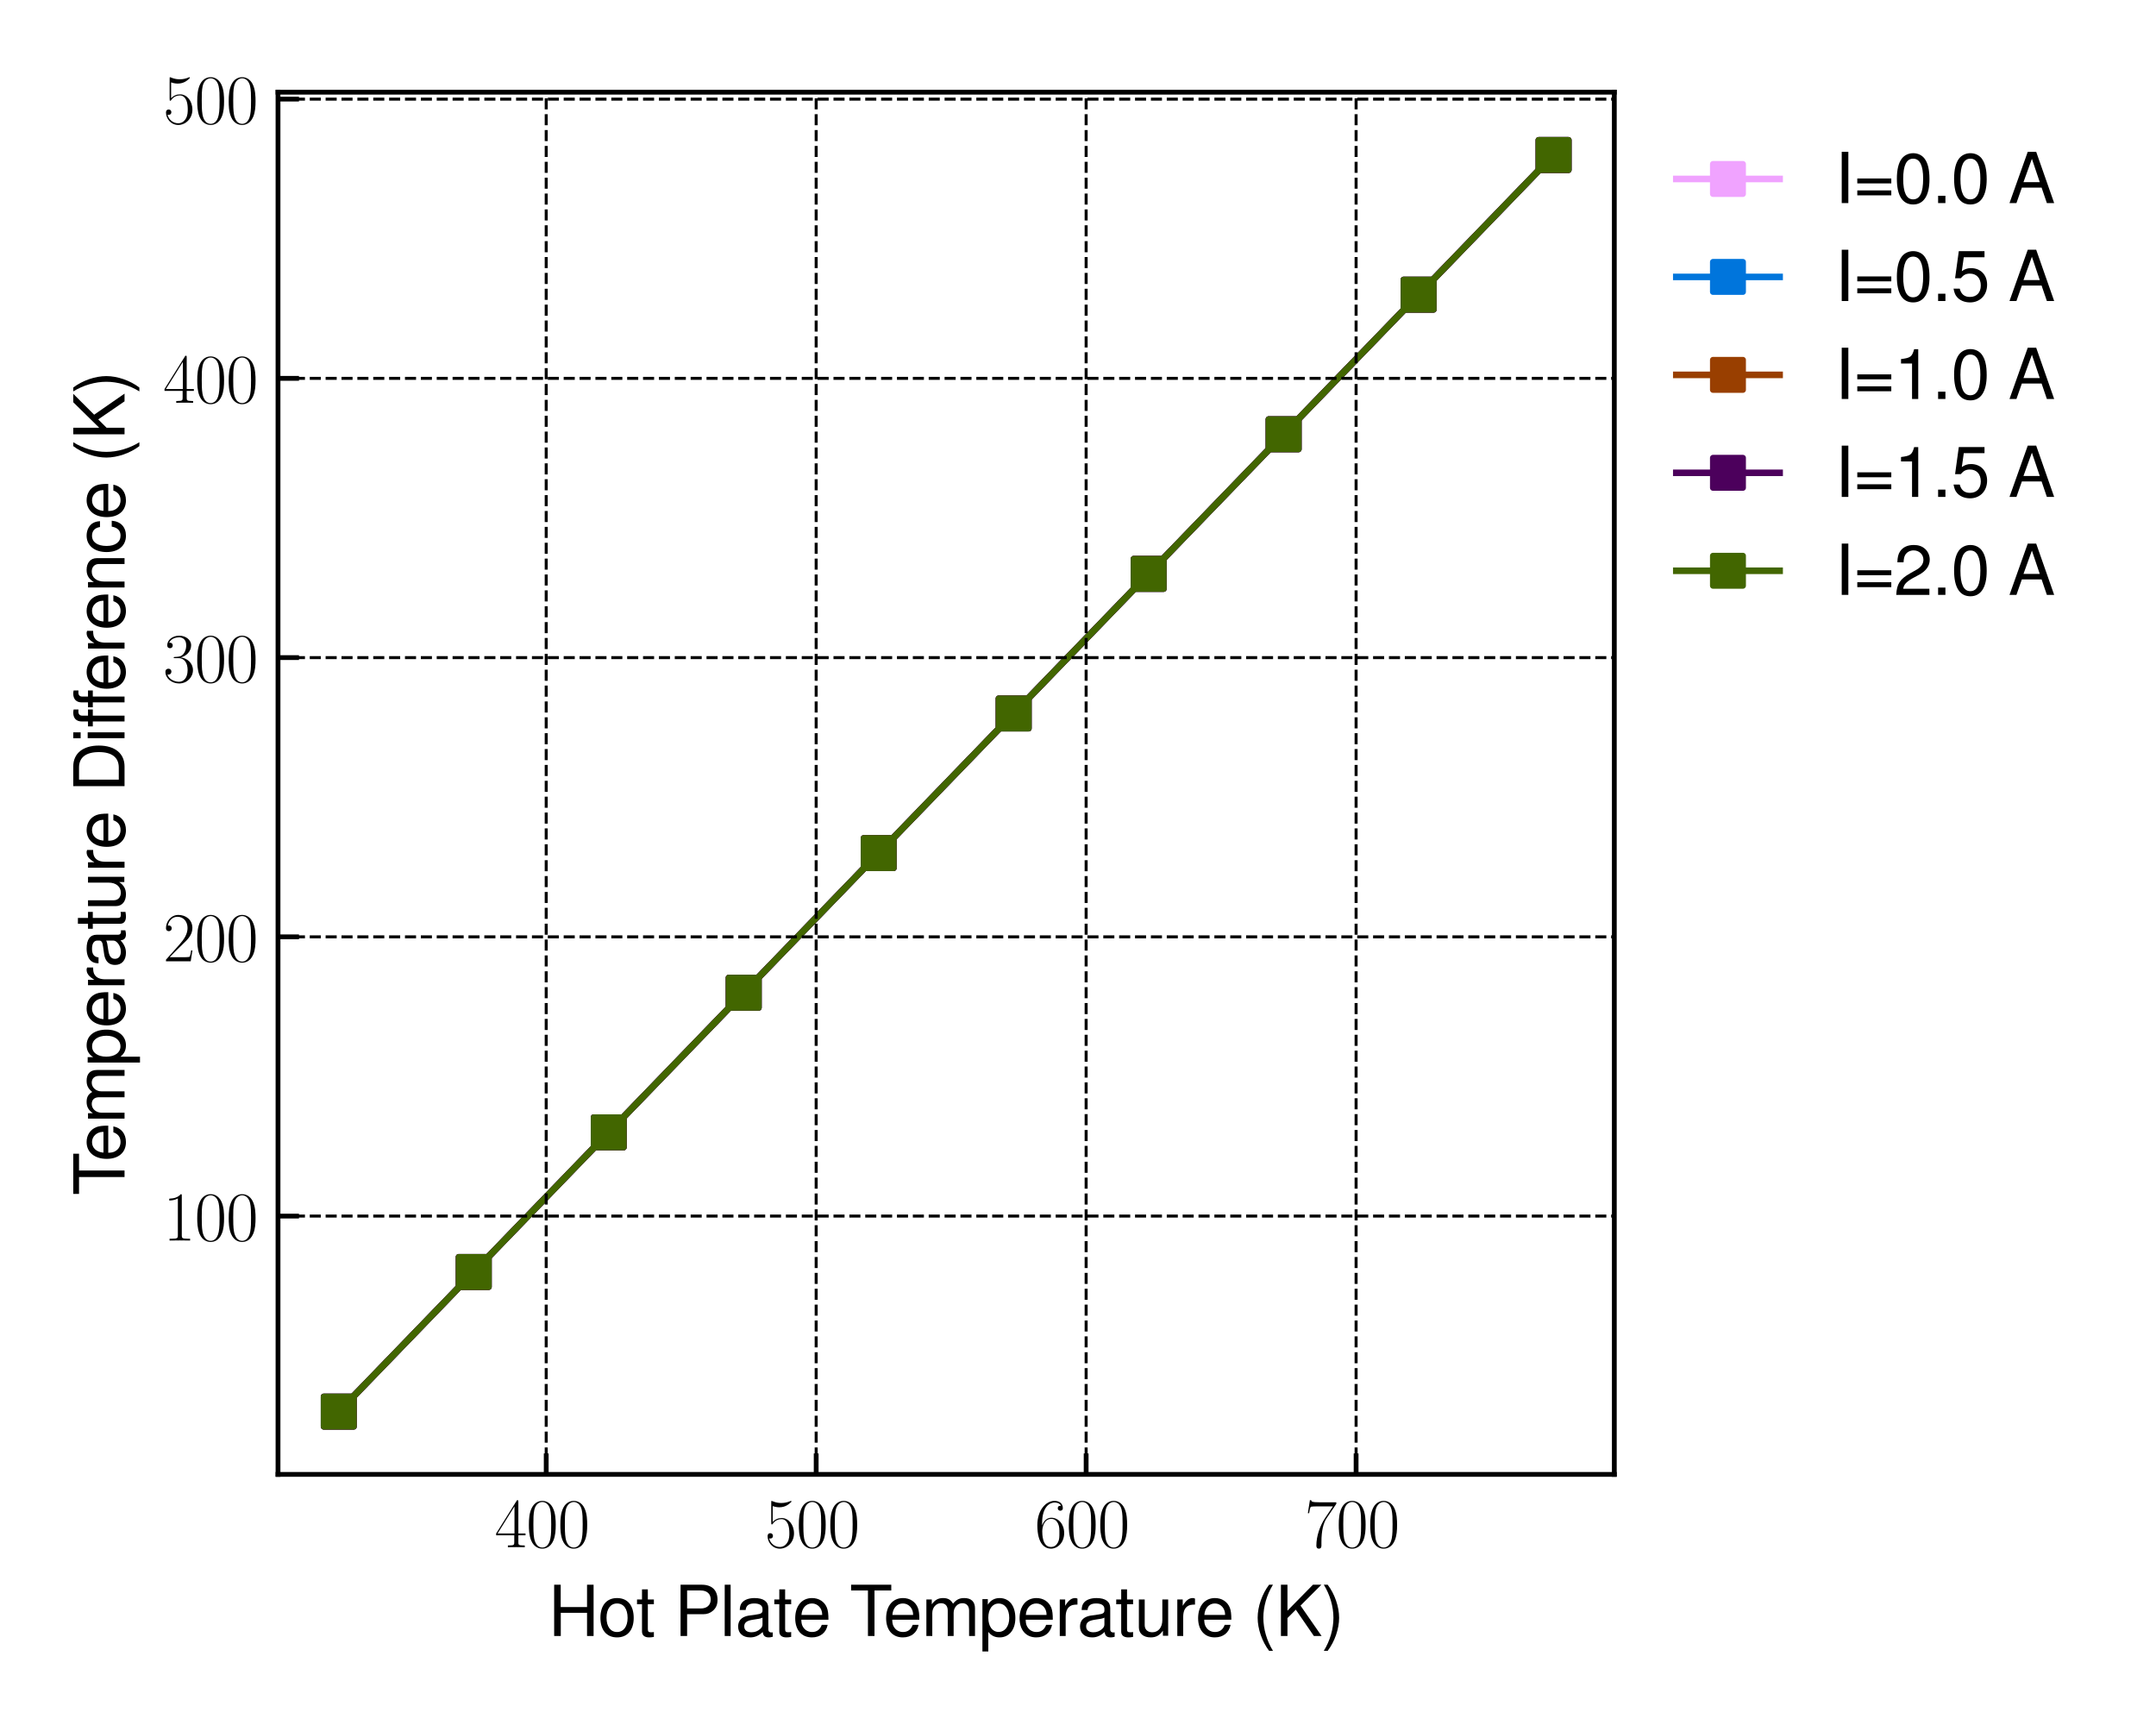 <?xml version="1.0" encoding="utf-8" standalone="no"?>
<!DOCTYPE svg PUBLIC "-//W3C//DTD SVG 1.1//EN"
  "http://www.w3.org/Graphics/SVG/1.1/DTD/svg11.dtd">
<svg xmlns:xlink="http://www.w3.org/1999/xlink" width="360pt" height="288pt" viewBox="0 0 360 288" xmlns="http://www.w3.org/2000/svg" version="1.1">
 <defs>
  <style type="text/css">*{stroke-linejoin: round; stroke-linecap: butt}</style>
 </defs>
 <g id="figure_1">
  <g id="patch_1">
   <path d="M 0 288 
L 360 288 
L 360 0 
L 0 0 
z
" style="fill: #ffffff"/>
  </g>
  <g id="axes_1">
   <g id="patch_2">
    <path d="M 46.421 246.161 
L 269.552 246.161 
L 269.552 15.391 
L 46.421 15.391 
z
" style="fill: #ffffff"/>
   </g>
   <g id="line2d_1">
    <path d="M 56.563 235.672 
L 79.102 212.362 
L 101.64 189.052 
L 124.179 165.741 
L 146.717 142.431 
L 169.256 119.121 
L 191.795 95.811 
L 214.333 72.501 
L 236.872 49.191 
L 259.41 25.88 
" clip-path="url(#pddfe87d29f)" style="fill: none; stroke: #f0a3ff; stroke-width: 1.1; stroke-linecap: square"/>
    <defs>
     <path id="m708f8b296b" d="M -2.5 2.5 
L 2.5 2.5 
L 2.5 -2.5 
L -2.5 -2.5 
z
" style="stroke: #f0a3ff; stroke-linejoin: miter"/>
    </defs>
    <g clip-path="url(#pddfe87d29f)">
     <use xlink:href="#m708f8b296b" x="56.563" y="235.672" style="fill: #f0a3ff; stroke: #f0a3ff; stroke-linejoin: miter"/>
     <use xlink:href="#m708f8b296b" x="79.102" y="212.362" style="fill: #f0a3ff; stroke: #f0a3ff; stroke-linejoin: miter"/>
     <use xlink:href="#m708f8b296b" x="101.64" y="189.052" style="fill: #f0a3ff; stroke: #f0a3ff; stroke-linejoin: miter"/>
     <use xlink:href="#m708f8b296b" x="124.179" y="165.741" style="fill: #f0a3ff; stroke: #f0a3ff; stroke-linejoin: miter"/>
     <use xlink:href="#m708f8b296b" x="146.717" y="142.431" style="fill: #f0a3ff; stroke: #f0a3ff; stroke-linejoin: miter"/>
     <use xlink:href="#m708f8b296b" x="169.256" y="119.121" style="fill: #f0a3ff; stroke: #f0a3ff; stroke-linejoin: miter"/>
     <use xlink:href="#m708f8b296b" x="191.795" y="95.811" style="fill: #f0a3ff; stroke: #f0a3ff; stroke-linejoin: miter"/>
     <use xlink:href="#m708f8b296b" x="214.333" y="72.501" style="fill: #f0a3ff; stroke: #f0a3ff; stroke-linejoin: miter"/>
     <use xlink:href="#m708f8b296b" x="236.872" y="49.191" style="fill: #f0a3ff; stroke: #f0a3ff; stroke-linejoin: miter"/>
     <use xlink:href="#m708f8b296b" x="259.41" y="25.88" style="fill: #f0a3ff; stroke: #f0a3ff; stroke-linejoin: miter"/>
    </g>
   </g>
   <g id="line2d_2">
    <path d="M 56.563 235.672 
L 79.102 212.362 
L 101.64 189.052 
L 124.179 165.741 
L 146.717 142.431 
L 169.256 119.121 
L 191.795 95.811 
L 214.333 72.501 
L 236.872 49.191 
L 259.41 25.88 
" clip-path="url(#pddfe87d29f)" style="fill: none; stroke: #0075dc; stroke-width: 1.1; stroke-linecap: square"/>
    <defs>
     <path id="m844335e4f4" d="M -2.5 2.5 
L 2.5 2.5 
L 2.5 -2.5 
L -2.5 -2.5 
z
" style="stroke: #0075dc; stroke-linejoin: miter"/>
    </defs>
    <g clip-path="url(#pddfe87d29f)">
     <use xlink:href="#m844335e4f4" x="56.563" y="235.672" style="fill: #0075dc; stroke: #0075dc; stroke-linejoin: miter"/>
     <use xlink:href="#m844335e4f4" x="79.102" y="212.362" style="fill: #0075dc; stroke: #0075dc; stroke-linejoin: miter"/>
     <use xlink:href="#m844335e4f4" x="101.64" y="189.052" style="fill: #0075dc; stroke: #0075dc; stroke-linejoin: miter"/>
     <use xlink:href="#m844335e4f4" x="124.179" y="165.741" style="fill: #0075dc; stroke: #0075dc; stroke-linejoin: miter"/>
     <use xlink:href="#m844335e4f4" x="146.717" y="142.431" style="fill: #0075dc; stroke: #0075dc; stroke-linejoin: miter"/>
     <use xlink:href="#m844335e4f4" x="169.256" y="119.121" style="fill: #0075dc; stroke: #0075dc; stroke-linejoin: miter"/>
     <use xlink:href="#m844335e4f4" x="191.795" y="95.811" style="fill: #0075dc; stroke: #0075dc; stroke-linejoin: miter"/>
     <use xlink:href="#m844335e4f4" x="214.333" y="72.501" style="fill: #0075dc; stroke: #0075dc; stroke-linejoin: miter"/>
     <use xlink:href="#m844335e4f4" x="236.872" y="49.191" style="fill: #0075dc; stroke: #0075dc; stroke-linejoin: miter"/>
     <use xlink:href="#m844335e4f4" x="259.41" y="25.88" style="fill: #0075dc; stroke: #0075dc; stroke-linejoin: miter"/>
    </g>
   </g>
   <g id="line2d_3">
    <path d="M 56.563 235.672 
L 79.102 212.362 
L 101.64 189.052 
L 124.179 165.741 
L 146.717 142.431 
L 169.256 119.121 
L 191.795 95.811 
L 214.333 72.501 
L 236.872 49.191 
L 259.41 25.881 
" clip-path="url(#pddfe87d29f)" style="fill: none; stroke: #993f00; stroke-width: 1.1; stroke-linecap: square"/>
    <defs>
     <path id="m4a9d12c186" d="M -2.5 2.5 
L 2.5 2.5 
L 2.5 -2.5 
L -2.5 -2.5 
z
" style="stroke: #993f00; stroke-linejoin: miter"/>
    </defs>
    <g clip-path="url(#pddfe87d29f)">
     <use xlink:href="#m4a9d12c186" x="56.563" y="235.672" style="fill: #993f00; stroke: #993f00; stroke-linejoin: miter"/>
     <use xlink:href="#m4a9d12c186" x="79.102" y="212.362" style="fill: #993f00; stroke: #993f00; stroke-linejoin: miter"/>
     <use xlink:href="#m4a9d12c186" x="101.64" y="189.052" style="fill: #993f00; stroke: #993f00; stroke-linejoin: miter"/>
     <use xlink:href="#m4a9d12c186" x="124.179" y="165.741" style="fill: #993f00; stroke: #993f00; stroke-linejoin: miter"/>
     <use xlink:href="#m4a9d12c186" x="146.717" y="142.431" style="fill: #993f00; stroke: #993f00; stroke-linejoin: miter"/>
     <use xlink:href="#m4a9d12c186" x="169.256" y="119.121" style="fill: #993f00; stroke: #993f00; stroke-linejoin: miter"/>
     <use xlink:href="#m4a9d12c186" x="191.795" y="95.811" style="fill: #993f00; stroke: #993f00; stroke-linejoin: miter"/>
     <use xlink:href="#m4a9d12c186" x="214.333" y="72.501" style="fill: #993f00; stroke: #993f00; stroke-linejoin: miter"/>
     <use xlink:href="#m4a9d12c186" x="236.872" y="49.191" style="fill: #993f00; stroke: #993f00; stroke-linejoin: miter"/>
     <use xlink:href="#m4a9d12c186" x="259.41" y="25.881" style="fill: #993f00; stroke: #993f00; stroke-linejoin: miter"/>
    </g>
   </g>
   <g id="line2d_4">
    <path d="M 56.563 235.672 
L 79.102 212.362 
L 101.64 189.052 
L 124.179 165.741 
L 146.717 142.431 
L 169.256 119.121 
L 191.795 95.811 
L 214.333 72.501 
L 236.872 49.191 
L 259.41 25.881 
" clip-path="url(#pddfe87d29f)" style="fill: none; stroke: #4c005c; stroke-width: 1.1; stroke-linecap: square"/>
    <defs>
     <path id="mc1a4b88267" d="M -2.5 2.5 
L 2.5 2.5 
L 2.5 -2.5 
L -2.5 -2.5 
z
" style="stroke: #4c005c; stroke-linejoin: miter"/>
    </defs>
    <g clip-path="url(#pddfe87d29f)">
     <use xlink:href="#mc1a4b88267" x="56.563" y="235.672" style="fill: #4c005c; stroke: #4c005c; stroke-linejoin: miter"/>
     <use xlink:href="#mc1a4b88267" x="79.102" y="212.362" style="fill: #4c005c; stroke: #4c005c; stroke-linejoin: miter"/>
     <use xlink:href="#mc1a4b88267" x="101.64" y="189.052" style="fill: #4c005c; stroke: #4c005c; stroke-linejoin: miter"/>
     <use xlink:href="#mc1a4b88267" x="124.179" y="165.741" style="fill: #4c005c; stroke: #4c005c; stroke-linejoin: miter"/>
     <use xlink:href="#mc1a4b88267" x="146.717" y="142.431" style="fill: #4c005c; stroke: #4c005c; stroke-linejoin: miter"/>
     <use xlink:href="#mc1a4b88267" x="169.256" y="119.121" style="fill: #4c005c; stroke: #4c005c; stroke-linejoin: miter"/>
     <use xlink:href="#mc1a4b88267" x="191.795" y="95.811" style="fill: #4c005c; stroke: #4c005c; stroke-linejoin: miter"/>
     <use xlink:href="#mc1a4b88267" x="214.333" y="72.501" style="fill: #4c005c; stroke: #4c005c; stroke-linejoin: miter"/>
     <use xlink:href="#mc1a4b88267" x="236.872" y="49.191" style="fill: #4c005c; stroke: #4c005c; stroke-linejoin: miter"/>
     <use xlink:href="#mc1a4b88267" x="259.41" y="25.881" style="fill: #4c005c; stroke: #4c005c; stroke-linejoin: miter"/>
    </g>
   </g>
   <g id="line2d_5">
    <path d="M 56.563 235.672 
L 79.102 212.362 
L 101.64 189.052 
L 124.179 165.742 
L 146.717 142.431 
L 169.256 119.121 
L 191.795 95.811 
L 214.333 72.501 
L 236.872 49.191 
L 259.41 25.881 
" clip-path="url(#pddfe87d29f)" style="fill: none; stroke: #426600; stroke-width: 1.1; stroke-linecap: square"/>
    <defs>
     <path id="mdd2c1bca80" d="M -2.5 2.5 
L 2.5 2.5 
L 2.5 -2.5 
L -2.5 -2.5 
z
" style="stroke: #426600; stroke-linejoin: miter"/>
    </defs>
    <g clip-path="url(#pddfe87d29f)">
     <use xlink:href="#mdd2c1bca80" x="56.563" y="235.672" style="fill: #426600; stroke: #426600; stroke-linejoin: miter"/>
     <use xlink:href="#mdd2c1bca80" x="79.102" y="212.362" style="fill: #426600; stroke: #426600; stroke-linejoin: miter"/>
     <use xlink:href="#mdd2c1bca80" x="101.64" y="189.052" style="fill: #426600; stroke: #426600; stroke-linejoin: miter"/>
     <use xlink:href="#mdd2c1bca80" x="124.179" y="165.742" style="fill: #426600; stroke: #426600; stroke-linejoin: miter"/>
     <use xlink:href="#mdd2c1bca80" x="146.717" y="142.431" style="fill: #426600; stroke: #426600; stroke-linejoin: miter"/>
     <use xlink:href="#mdd2c1bca80" x="169.256" y="119.121" style="fill: #426600; stroke: #426600; stroke-linejoin: miter"/>
     <use xlink:href="#mdd2c1bca80" x="191.795" y="95.811" style="fill: #426600; stroke: #426600; stroke-linejoin: miter"/>
     <use xlink:href="#mdd2c1bca80" x="214.333" y="72.501" style="fill: #426600; stroke: #426600; stroke-linejoin: miter"/>
     <use xlink:href="#mdd2c1bca80" x="236.872" y="49.191" style="fill: #426600; stroke: #426600; stroke-linejoin: miter"/>
     <use xlink:href="#mdd2c1bca80" x="259.41" y="25.881" style="fill: #426600; stroke: #426600; stroke-linejoin: miter"/>
    </g>
   </g>
   <g id="patch_3">
    <path d="M 46.421 246.161 
L 46.421 15.391 
" style="fill: none; stroke: #000000; stroke-width: 0.8; stroke-linejoin: miter; stroke-linecap: square"/>
   </g>
   <g id="patch_4">
    <path d="M 269.552 246.161 
L 269.552 15.391 
" style="fill: none; stroke: #000000; stroke-width: 0.8; stroke-linejoin: miter; stroke-linecap: square"/>
   </g>
   <g id="patch_5">
    <path d="M 46.421 246.161 
L 269.552 246.161 
" style="fill: none; stroke: #000000; stroke-width: 0.8; stroke-linejoin: miter; stroke-linecap: square"/>
   </g>
   <g id="patch_6">
    <path d="M 46.421 15.391 
L 269.552 15.391 
" style="fill: none; stroke: #000000; stroke-width: 0.8; stroke-linejoin: miter; stroke-linecap: square"/>
   </g>
   <g id="matplotlib.axis_1">
    <g id="xtick_1">
     <g id="line2d_6">
      <path d="M 91.205 246.161 
L 91.205 15.391 
" clip-path="url(#pddfe87d29f)" style="fill: none; stroke-dasharray: 1.85,0.8; stroke-dashoffset: 0; stroke: #000000; stroke-width: 0.5"/>
     </g>
     <g id="line2d_7">
      <defs>
       <path id="me0b546cb03" d="M 0 0 
L 0 -3.5 
" style="stroke: #000000; stroke-width: 0.8"/>
      </defs>
      <g>
       <use xlink:href="#me0b546cb03" x="91.205" y="246.161" style="stroke: #000000; stroke-width: 0.8"/>
      </g>
     </g>
     <g id="text_1">
      <!-- $\mathdefault{400}$ -->
      <g transform="translate(82.612 258.324) scale(0.115 -0.115)">
       <defs>
        <path id="CMR17-34" d="M 2150 4147 
C 2150 4281 2144 4288 2029 4288 
L 128 1254 
L 128 1088 
L 1779 1088 
L 1779 460 
C 1779 230 1766 166 1318 166 
L 1197 166 
L 1197 0 
C 1402 12 1747 12 1965 12 
C 2182 12 2528 12 2733 0 
L 2733 166 
L 2611 166 
C 2163 166 2150 230 2150 460 
L 2150 1088 
L 2803 1088 
L 2803 1254 
L 2150 1254 
L 2150 4147 
z
M 1798 3723 
L 1798 1254 
L 256 1254 
L 1798 3723 
z
" transform="scale(0.016)"/>
        <path id="CMR17-30" d="M 2688 2038 
C 2688 2430 2682 3099 2413 3613 
C 2176 4063 1798 4224 1466 4224 
C 1158 4224 768 4082 525 3620 
C 269 3137 243 2539 243 2038 
C 243 1671 250 1112 448 623 
C 723 -39 1216 -128 1466 -128 
C 1760 -128 2208 -7 2470 604 
C 2662 1048 2688 1568 2688 2038 
z
M 1466 -26 
C 1056 -26 813 328 723 816 
C 653 1196 653 1749 653 2109 
C 653 2604 653 3015 736 3407 
C 858 3954 1216 4121 1466 4121 
C 1728 4121 2067 3947 2189 3420 
C 2272 3054 2278 2623 2278 2109 
C 2278 1691 2278 1176 2202 797 
C 2067 96 1690 -26 1466 -26 
z
" transform="scale(0.016)"/>
       </defs>
       <use xlink:href="#CMR17-34" transform="scale(0.996)"/>
       <use xlink:href="#CMR17-30" transform="translate(45.69 0) scale(0.996)"/>
       <use xlink:href="#CMR17-30" transform="translate(91.381 0) scale(0.996)"/>
      </g>
     </g>
    </g>
    <g id="xtick_2">
     <g id="line2d_8">
      <path d="M 136.282 246.161 
L 136.282 15.391 
" clip-path="url(#pddfe87d29f)" style="fill: none; stroke-dasharray: 1.85,0.8; stroke-dashoffset: 0; stroke: #000000; stroke-width: 0.5"/>
     </g>
     <g id="line2d_9">
      <g>
       <use xlink:href="#me0b546cb03" x="136.282" y="246.161" style="stroke: #000000; stroke-width: 0.8"/>
      </g>
     </g>
     <g id="text_2">
      <!-- $\mathdefault{500}$ -->
      <g transform="translate(127.689 258.324) scale(0.115 -0.115)">
       <defs>
        <path id="CMR17-35" d="M 730 3750 
C 794 3724 1056 3641 1325 3641 
C 1920 3641 2246 3961 2432 4140 
C 2432 4191 2432 4224 2394 4224 
C 2387 4224 2374 4224 2323 4198 
C 2099 4102 1837 4032 1517 4032 
C 1325 4032 1037 4055 723 4191 
C 653 4224 640 4224 634 4224 
C 602 4224 595 4217 595 4090 
L 595 2231 
C 595 2113 595 2080 659 2080 
C 691 2080 704 2093 736 2139 
C 941 2435 1222 2560 1542 2560 
C 1766 2560 2246 2415 2246 1293 
C 2246 1087 2246 716 2054 422 
C 1894 159 1645 25 1370 25 
C 947 25 518 319 403 812 
C 429 806 480 793 506 793 
C 589 793 749 838 749 1036 
C 749 1209 627 1280 506 1280 
C 358 1280 262 1190 262 1011 
C 262 454 704 -128 1382 -128 
C 2042 -128 2669 441 2669 1267 
C 2669 2054 2170 2662 1549 2662 
C 1222 2662 947 2540 730 2304 
L 730 3750 
z
" transform="scale(0.016)"/>
       </defs>
       <use xlink:href="#CMR17-35" transform="scale(0.996)"/>
       <use xlink:href="#CMR17-30" transform="translate(45.69 0) scale(0.996)"/>
       <use xlink:href="#CMR17-30" transform="translate(91.381 0) scale(0.996)"/>
      </g>
     </g>
    </g>
    <g id="xtick_3">
     <g id="line2d_10">
      <path d="M 181.359 246.161 
L 181.359 15.391 
" clip-path="url(#pddfe87d29f)" style="fill: none; stroke-dasharray: 1.85,0.8; stroke-dashoffset: 0; stroke: #000000; stroke-width: 0.5"/>
     </g>
     <g id="line2d_11">
      <g>
       <use xlink:href="#me0b546cb03" x="181.359" y="246.161" style="stroke: #000000; stroke-width: 0.8"/>
      </g>
     </g>
     <g id="text_3">
      <!-- $\mathdefault{600}$ -->
      <g transform="translate(172.766 258.324) scale(0.115 -0.115)">
       <defs>
        <path id="CMR17-36" d="M 678 2198 
C 678 3712 1395 4076 1811 4076 
C 1946 4076 2272 4049 2400 3782 
C 2298 3782 2106 3782 2106 3558 
C 2106 3385 2246 3328 2336 3328 
C 2394 3328 2566 3353 2566 3571 
C 2566 3987 2246 4224 1805 4224 
C 1043 4224 243 3411 243 2011 
C 243 257 966 -128 1478 -128 
C 2099 -128 2688 431 2688 1295 
C 2688 2101 2170 2688 1517 2688 
C 1126 2688 838 2430 678 1979 
L 678 2198 
z
M 1478 25 
C 691 25 691 1212 691 1450 
C 691 1914 909 2585 1504 2585 
C 1613 2585 1926 2585 2138 2140 
C 2253 1889 2253 1624 2253 1302 
C 2253 954 2253 696 2118 438 
C 1978 173 1773 25 1478 25 
z
" transform="scale(0.016)"/>
       </defs>
       <use xlink:href="#CMR17-36" transform="scale(0.996)"/>
       <use xlink:href="#CMR17-30" transform="translate(45.69 0) scale(0.996)"/>
       <use xlink:href="#CMR17-30" transform="translate(91.381 0) scale(0.996)"/>
      </g>
     </g>
    </g>
    <g id="xtick_4">
     <g id="line2d_12">
      <path d="M 226.436 246.161 
L 226.436 15.391 
" clip-path="url(#pddfe87d29f)" style="fill: none; stroke-dasharray: 1.85,0.8; stroke-dashoffset: 0; stroke: #000000; stroke-width: 0.5"/>
     </g>
     <g id="line2d_13">
      <g>
       <use xlink:href="#me0b546cb03" x="226.436" y="246.161" style="stroke: #000000; stroke-width: 0.8"/>
      </g>
     </g>
     <g id="text_4">
      <!-- $\mathdefault{700}$ -->
      <g transform="translate(217.843 258.324) scale(0.115 -0.115)">
       <defs>
        <path id="CMR17-37" d="M 2886 3955 
L 2886 4096 
L 1382 4096 
C 634 4096 621 4166 595 4288 
L 480 4288 
L 294 3104 
L 410 3104 
C 429 3226 474 3552 550 3673 
C 589 3724 1062 3724 1171 3724 
L 2579 3724 
L 1869 2670 
C 1395 1961 1069 1003 1069 166 
C 1069 89 1069 -128 1299 -128 
C 1530 -128 1530 89 1530 172 
L 1530 466 
C 1530 1514 1709 2204 2003 2644 
L 2886 3955 
z
" transform="scale(0.016)"/>
       </defs>
       <use xlink:href="#CMR17-37" transform="scale(0.996)"/>
       <use xlink:href="#CMR17-30" transform="translate(45.69 0) scale(0.996)"/>
       <use xlink:href="#CMR17-30" transform="translate(91.381 0) scale(0.996)"/>
      </g>
     </g>
    </g>
    <g id="text_5">
     <!-- Hot Plate Temperature (K) -->
     <g transform="translate(91.56 273.14) scale(0.115 -0.115)">
      <defs>
       <path id="NimbusSanL-Regu-48" d="M 3526 2112 
L 3526 0 
L 4122 0 
L 4122 4672 
L 3526 4672 
L 3526 2636 
L 1126 2636 
L 1126 4672 
L 531 4672 
L 531 0 
L 1133 0 
L 1133 2112 
L 3526 2112 
z
" transform="scale(0.016)"/>
       <path id="NimbusSanL-Regu-6f" d="M 1741 3456 
C 800 3456 230 2784 230 1663 
C 230 543 794 -128 1747 -128 
C 2688 -128 3264 543 3264 1638 
C 3264 2791 2707 3456 1741 3456 
z
M 1747 2963 
C 2349 2963 2707 2472 2707 1644 
C 2707 861 2336 364 1747 364 
C 1152 364 787 855 787 1663 
C 787 2466 1152 2963 1747 2963 
z
" transform="scale(0.016)"/>
       <path id="NimbusSanL-Regu-74" d="M 1626 3328 
L 1075 3328 
L 1075 4249 
L 544 4249 
L 544 3328 
L 90 3328 
L 90 2892 
L 544 2892 
L 544 402 
C 544 64 774 -128 1190 -128 
C 1318 -128 1446 -116 1626 -84 
L 1626 364 
C 1555 345 1472 339 1370 339 
C 1139 339 1075 402 1075 634 
L 1075 2892 
L 1626 2892 
L 1626 3328 
z
" transform="scale(0.016)"/>
       <path id="NimbusSanL-Regu-50" d="M 1178 1984 
L 2643 1984 
C 3008 1984 3296 2092 3546 2316 
C 3827 2572 3949 2873 3949 3302 
C 3949 4179 3430 4672 2509 4672 
L 582 4672 
L 582 0 
L 1178 0 
L 1178 1984 
z
M 1178 2508 
L 1178 4147 
L 2419 4147 
C 2989 4147 3328 3839 3328 3327 
C 3328 2816 2989 2508 2419 2508 
L 1178 2508 
z
" transform="scale(0.016)"/>
       <path id="NimbusSanL-Regu-6c" d="M 973 4672 
L 435 4672 
L 435 0 
L 973 0 
L 973 4672 
z
" transform="scale(0.016)"/>
       <path id="NimbusSanL-Regu-61" d="M 3424 332 
C 3366 320 3341 320 3309 320 
C 3123 320 3021 415 3021 581 
L 3021 2542 
C 3021 3135 2586 3456 1760 3456 
C 1274 3456 870 3315 646 3065 
C 493 2893 429 2702 416 2370 
L 954 2370 
C 998 2778 1242 2963 1741 2963 
C 2221 2963 2490 2784 2490 2466 
L 2490 2326 
C 2490 2103 2355 2007 1933 1956 
C 1178 1861 1062 1835 858 1753 
C 467 1593 269 1294 269 861 
C 269 256 691 -128 1370 -128 
C 1792 -128 2131 19 2509 364 
C 2547 25 2714 -128 3059 -128 
C 3168 -128 3251 -116 3424 -71 
L 3424 332 
z
M 2490 1071 
C 2490 893 2438 785 2278 638 
C 2061 441 1798 339 1485 339 
C 1069 339 826 536 826 874 
C 826 1224 1062 1402 1632 1485 
C 2195 1562 2310 1587 2490 1670 
L 2490 1071 
z
" transform="scale(0.016)"/>
       <path id="NimbusSanL-Regu-65" d="M 3283 1484 
C 3283 1998 3245 2311 3149 2565 
C 2931 3123 2419 3456 1792 3456 
C 858 3456 256 2734 256 1619 
C 256 545 838 -128 1779 -128 
C 2547 -128 3078 307 3213 1018 
L 2675 1018 
C 2528 588 2227 364 1798 364 
C 1459 364 1171 514 992 787 
C 864 974 819 1161 813 1484 
L 3283 1484 
z
M 826 1920 
C 870 2552 1248 2963 1786 2963 
C 2310 2963 2714 2519 2714 1959 
C 2714 1946 2714 1933 2707 1920 
L 826 1920 
z
" transform="scale(0.016)"/>
       <path id="NimbusSanL-Regu-54" d="M 2266 4147 
L 3795 4147 
L 3795 4672 
L 134 4672 
L 134 4147 
L 1670 4147 
L 1670 0 
L 2266 0 
L 2266 4147 
z
" transform="scale(0.016)"/>
       <path id="NimbusSanL-Regu-6d" d="M 448 3328 
L 448 0 
L 986 0 
L 986 2089 
C 986 2597 1338 2988 1773 2988 
C 2170 2988 2394 2744 2394 2315 
L 2394 0 
L 2931 0 
L 2931 2109 
C 2931 2597 3283 2988 3718 2988 
C 4109 2988 4339 2738 4339 2315 
L 4339 0 
L 4877 0 
L 4877 2520 
C 4877 3123 4531 3456 3904 3456 
C 3456 3456 3187 3321 2874 2943 
C 2675 3302 2406 3456 1971 3456 
C 1523 3456 1229 3289 941 2886 
L 941 3328 
L 448 3328 
z
" transform="scale(0.016)"/>
       <path id="NimbusSanL-Regu-70" d="M 346 -1408 
L 883 -1408 
L 883 371 
C 1165 25 1478 -128 1914 -128 
C 2778 -128 3347 568 3347 1632 
C 3347 2752 2797 3456 1907 3456 
C 1453 3456 1088 3251 838 2854 
L 838 3359 
L 346 3359 
L 346 -1408 
z
M 1818 2956 
C 2406 2956 2790 2440 2790 1644 
C 2790 887 2400 371 1818 371 
C 1254 371 883 880 883 1663 
C 883 2447 1254 2956 1818 2956 
z
" transform="scale(0.016)"/>
       <path id="NimbusSanL-Regu-72" d="M 442 3328 
L 442 0 
L 979 0 
L 979 1727 
C 979 2203 1101 2514 1357 2698 
C 1523 2819 1683 2857 2054 2863 
L 2054 3404 
C 1965 3449 1920 3456 1850 3456 
C 1504 3456 1242 3251 934 2750 
L 934 3328 
L 442 3328 
z
" transform="scale(0.016)"/>
       <path id="NimbusSanL-Regu-75" d="M 3085 19 
L 3085 3328 
L 2554 3328 
L 2554 1454 
C 2554 780 2195 339 1638 339 
C 1216 339 947 591 947 988 
L 947 3328 
L 416 3328 
L 416 780 
C 416 230 832 -128 1485 -128 
C 1978 -128 2291 44 2605 484 
L 2605 19 
L 3085 19 
z
" transform="scale(0.016)"/>
       <path id="NimbusSanL-Regu-28" d="M 1510 4672 
C 870 3833 467 2668 467 1663 
C 467 652 870 -513 1510 -1351 
L 1862 -1351 
C 1299 -436 986 639 986 1663 
C 986 2681 1299 3763 1862 4672 
L 1510 4672 
z
" transform="scale(0.016)"/>
       <path id="NimbusSanL-Regu-4b" d="M 1101 1634 
L 1862 2396 
L 3507 0 
L 4211 0 
L 2291 2768 
L 4192 4672 
L 3424 4672 
L 1101 2307 
L 1101 4672 
L 506 4672 
L 506 0 
L 1101 0 
L 1101 1634 
z
" transform="scale(0.016)"/>
       <path id="NimbusSanL-Regu-29" d="M 595 -1351 
C 1235 -513 1638 652 1638 1657 
C 1638 2668 1235 3833 595 4672 
L 243 4672 
C 806 3756 1120 2681 1120 1657 
C 1120 639 806 -442 243 -1351 
L 595 -1351 
z
" transform="scale(0.016)"/>
      </defs>
      <use xlink:href="#NimbusSanL-Regu-48" transform="scale(0.996)"/>
      <use xlink:href="#NimbusSanL-Regu-6f" transform="translate(71.93 0) scale(0.996)"/>
      <use xlink:href="#NimbusSanL-Regu-74" transform="translate(127.322 0) scale(0.996)"/>
      <use xlink:href="#NimbusSanL-Regu-50" transform="translate(182.712 0) scale(0.996)"/>
      <use xlink:href="#NimbusSanL-Regu-6c" transform="translate(249.162 0) scale(0.996)"/>
      <use xlink:href="#NimbusSanL-Regu-61" transform="translate(271.279 0) scale(0.996)"/>
      <use xlink:href="#NimbusSanL-Regu-74" transform="translate(326.67 0) scale(0.996)"/>
      <use xlink:href="#NimbusSanL-Regu-65" transform="translate(354.366 0) scale(0.996)"/>
      <use xlink:href="#NimbusSanL-Regu-54" transform="translate(437.453 0) scale(0.996)"/>
      <use xlink:href="#NimbusSanL-Regu-65" transform="translate(486.369 0) scale(0.996)"/>
      <use xlink:href="#NimbusSanL-Regu-6d" transform="translate(541.761 0) scale(0.996)"/>
      <use xlink:href="#NimbusSanL-Regu-70" transform="translate(624.75 0) scale(0.996)"/>
      <use xlink:href="#NimbusSanL-Regu-65" transform="translate(680.141 0) scale(0.996)"/>
      <use xlink:href="#NimbusSanL-Regu-72" transform="translate(735.533 0) scale(0.996)"/>
      <use xlink:href="#NimbusSanL-Regu-61" transform="translate(767.712 0) scale(0.996)"/>
      <use xlink:href="#NimbusSanL-Regu-74" transform="translate(823.104 0) scale(0.996)"/>
      <use xlink:href="#NimbusSanL-Regu-75" transform="translate(850.799 0) scale(0.996)"/>
      <use xlink:href="#NimbusSanL-Regu-72" transform="translate(906.191 0) scale(0.996)"/>
      <use xlink:href="#NimbusSanL-Regu-65" transform="translate(939.366 0) scale(0.996)"/>
      <use xlink:href="#NimbusSanL-Regu-28" transform="translate(1022.453 0) scale(0.996)"/>
      <use xlink:href="#NimbusSanL-Regu-4b" transform="translate(1055.628 0) scale(0.996)"/>
      <use xlink:href="#NimbusSanL-Regu-29" transform="translate(1122.078 0) scale(0.996)"/>
     </g>
    </g>
   </g>
   <g id="matplotlib.axis_2">
    <g id="ytick_1">
     <g id="line2d_14">
      <path d="M 46.421 203.035 
L 269.552 203.035 
" clip-path="url(#pddfe87d29f)" style="fill: none; stroke-dasharray: 1.85,0.8; stroke-dashoffset: 0; stroke: #000000; stroke-width: 0.5"/>
     </g>
     <g id="line2d_15">
      <defs>
       <path id="m7cdce81359" d="M 0 0 
L 3.5 0 
" style="stroke: #000000; stroke-width: 0.8"/>
      </defs>
      <g>
       <use xlink:href="#m7cdce81359" x="46.421" y="203.035" style="stroke: #000000; stroke-width: 0.8"/>
      </g>
     </g>
     <g id="text_6">
      <!-- $\mathdefault{100}$ -->
      <g transform="translate(27.235 207.117) scale(0.115 -0.115)">
       <defs>
        <path id="CMR17-31" d="M 1702 4083 
C 1702 4217 1696 4224 1606 4224 
C 1357 3927 979 3833 621 3820 
C 602 3820 570 3820 563 3808 
C 557 3795 557 3782 557 3648 
C 755 3648 1088 3686 1344 3839 
L 1344 467 
C 1344 243 1331 166 781 166 
L 589 166 
L 589 0 
C 896 6 1216 12 1523 12 
C 1830 12 2150 6 2458 0 
L 2458 166 
L 2266 166 
C 1715 166 1702 236 1702 467 
L 1702 4083 
z
" transform="scale(0.016)"/>
       </defs>
       <use xlink:href="#CMR17-31" transform="scale(0.996)"/>
       <use xlink:href="#CMR17-30" transform="translate(45.69 0) scale(0.996)"/>
       <use xlink:href="#CMR17-30" transform="translate(91.381 0) scale(0.996)"/>
      </g>
     </g>
    </g>
    <g id="ytick_2">
     <g id="line2d_16">
      <path d="M 46.421 156.413 
L 269.552 156.413 
" clip-path="url(#pddfe87d29f)" style="fill: none; stroke-dasharray: 1.85,0.8; stroke-dashoffset: 0; stroke: #000000; stroke-width: 0.5"/>
     </g>
     <g id="line2d_17">
      <g>
       <use xlink:href="#m7cdce81359" x="46.421" y="156.413" style="stroke: #000000; stroke-width: 0.8"/>
      </g>
     </g>
     <g id="text_7">
      <!-- $\mathdefault{200}$ -->
      <g transform="translate(27.235 160.495) scale(0.115 -0.115)">
       <defs>
        <path id="CMR17-32" d="M 2669 990 
L 2554 990 
C 2490 537 2438 460 2413 422 
C 2381 371 1920 371 1830 371 
L 602 371 
C 832 620 1280 1073 1824 1596 
C 2214 1966 2669 2400 2669 3033 
C 2669 3788 2067 4224 1395 4224 
C 691 4224 262 3603 262 3027 
C 262 2777 448 2745 525 2745 
C 589 2745 781 2783 781 3007 
C 781 3206 614 3264 525 3264 
C 486 3264 448 3257 422 3244 
C 544 3788 915 4057 1306 4057 
C 1862 4057 2227 3616 2227 3033 
C 2227 2477 1901 1998 1536 1583 
L 262 147 
L 262 0 
L 2515 0 
L 2669 990 
z
" transform="scale(0.016)"/>
       </defs>
       <use xlink:href="#CMR17-32" transform="scale(0.996)"/>
       <use xlink:href="#CMR17-30" transform="translate(45.69 0) scale(0.996)"/>
       <use xlink:href="#CMR17-30" transform="translate(91.381 0) scale(0.996)"/>
      </g>
     </g>
    </g>
    <g id="ytick_3">
     <g id="line2d_18">
      <path d="M 46.421 109.791 
L 269.552 109.791 
" clip-path="url(#pddfe87d29f)" style="fill: none; stroke-dasharray: 1.85,0.8; stroke-dashoffset: 0; stroke: #000000; stroke-width: 0.5"/>
     </g>
     <g id="line2d_19">
      <g>
       <use xlink:href="#m7cdce81359" x="46.421" y="109.791" style="stroke: #000000; stroke-width: 0.8"/>
      </g>
     </g>
     <g id="text_8">
      <!-- $\mathdefault{300}$ -->
      <g transform="translate(27.235 113.873) scale(0.115 -0.115)">
       <defs>
        <path id="CMR17-33" d="M 1414 2176 
C 1984 2176 2234 1673 2234 1094 
C 2234 322 1824 25 1453 25 
C 1114 25 563 193 390 691 
C 422 678 454 678 486 678 
C 640 678 755 780 755 947 
C 755 1132 614 1216 486 1216 
C 378 1216 211 1164 211 927 
C 211 335 787 -128 1466 -128 
C 2176 -128 2720 432 2720 1087 
C 2720 1718 2208 2176 1600 2246 
C 2086 2347 2554 2776 2554 3353 
C 2554 3856 2048 4224 1472 4224 
C 890 4224 378 3862 378 3347 
C 378 3123 544 3084 627 3084 
C 762 3084 877 3167 877 3334 
C 877 3500 762 3584 627 3584 
C 602 3584 570 3584 544 3571 
C 730 3999 1235 4076 1459 4076 
C 1683 4076 2106 3966 2106 3347 
C 2106 3167 2080 2851 1862 2574 
C 1670 2329 1453 2316 1242 2297 
C 1210 2297 1062 2284 1037 2284 
C 992 2278 966 2272 966 2227 
C 966 2182 973 2176 1101 2176 
L 1414 2176 
z
" transform="scale(0.016)"/>
       </defs>
       <use xlink:href="#CMR17-33" transform="scale(0.996)"/>
       <use xlink:href="#CMR17-30" transform="translate(45.69 0) scale(0.996)"/>
       <use xlink:href="#CMR17-30" transform="translate(91.381 0) scale(0.996)"/>
      </g>
     </g>
    </g>
    <g id="ytick_4">
     <g id="line2d_20">
      <path d="M 46.421 63.169 
L 269.552 63.169 
" clip-path="url(#pddfe87d29f)" style="fill: none; stroke-dasharray: 1.85,0.8; stroke-dashoffset: 0; stroke: #000000; stroke-width: 0.5"/>
     </g>
     <g id="line2d_21">
      <g>
       <use xlink:href="#m7cdce81359" x="46.421" y="63.169" style="stroke: #000000; stroke-width: 0.8"/>
      </g>
     </g>
     <g id="text_9">
      <!-- $\mathdefault{400}$ -->
      <g transform="translate(27.235 67.25) scale(0.115 -0.115)">
       <use xlink:href="#CMR17-34" transform="scale(0.996)"/>
       <use xlink:href="#CMR17-30" transform="translate(45.69 0) scale(0.996)"/>
       <use xlink:href="#CMR17-30" transform="translate(91.381 0) scale(0.996)"/>
      </g>
     </g>
    </g>
    <g id="ytick_5">
     <g id="line2d_22">
      <path d="M 46.421 16.547 
L 269.552 16.547 
" clip-path="url(#pddfe87d29f)" style="fill: none; stroke-dasharray: 1.85,0.8; stroke-dashoffset: 0; stroke: #000000; stroke-width: 0.5"/>
     </g>
     <g id="line2d_23">
      <g>
       <use xlink:href="#m7cdce81359" x="46.421" y="16.547" style="stroke: #000000; stroke-width: 0.8"/>
      </g>
     </g>
     <g id="text_10">
      <!-- $\mathdefault{500}$ -->
      <g transform="translate(27.235 20.628) scale(0.115 -0.115)">
       <use xlink:href="#CMR17-35" transform="scale(0.996)"/>
       <use xlink:href="#CMR17-30" transform="translate(45.69 0) scale(0.996)"/>
       <use xlink:href="#CMR17-30" transform="translate(91.381 0) scale(0.996)"/>
      </g>
     </g>
    </g>
    <g id="text_11">
     <!-- Temperature Difference (K) -->
     <g transform="translate(20.795 199.575) rotate(-90) scale(0.115 -0.115)">
      <defs>
       <path id="NimbusSanL-Regu-44" d="M 570 0 
L 2368 0 
C 3546 0 4269 883 4269 2339 
C 4269 3788 3552 4672 2368 4672 
L 570 4672 
L 570 0 
z
M 1165 524 
L 1165 4147 
L 2266 4147 
C 3187 4147 3674 3525 3674 2332 
C 3674 1153 3187 524 2266 524 
L 1165 524 
z
" transform="scale(0.016)"/>
       <path id="NimbusSanL-Regu-69" d="M 960 3358 
L 429 3358 
L 429 0 
L 960 0 
L 960 3358 
z
M 960 4672 
L 422 4672 
L 422 3999 
L 960 3999 
L 960 4672 
z
" transform="scale(0.016)"/>
       <path id="NimbusSanL-Regu-66" d="M 1651 3328 
L 1094 3328 
L 1094 3860 
C 1094 4087 1222 4204 1466 4204 
C 1510 4204 1530 4204 1651 4198 
L 1651 4639 
C 1530 4665 1459 4672 1350 4672 
C 858 4672 563 4390 563 3905 
L 563 3328 
L 115 3328 
L 115 2892 
L 563 2892 
L 563 0 
L 1094 0 
L 1094 2892 
L 1651 2892 
L 1651 3328 
z
" transform="scale(0.016)"/>
       <path id="NimbusSanL-Regu-6e" d="M 448 3328 
L 448 0 
L 986 0 
L 986 1835 
C 986 2539 1344 2988 1894 2988 
C 2317 2988 2586 2732 2586 2328 
L 2586 0 
L 3117 0 
L 3117 2539 
C 3117 3097 2701 3456 2054 3456 
C 1555 3456 1235 3263 941 2796 
L 941 3328 
L 448 3328 
z
" transform="scale(0.016)"/>
       <path id="NimbusSanL-Regu-63" d="M 3014 2237 
C 2989 2561 2918 2771 2790 2956 
C 2560 3270 2157 3456 1690 3456 
C 787 3456 198 2740 198 1632 
C 198 555 774 -128 1683 -128 
C 2483 -128 2989 352 3053 1167 
L 2515 1167 
C 2426 632 2150 364 1696 364 
C 1107 364 755 842 755 1632 
C 755 2466 1101 2963 1683 2963 
C 2131 2963 2413 2701 2477 2237 
L 3014 2237 
z
" transform="scale(0.016)"/>
      </defs>
      <use xlink:href="#NimbusSanL-Regu-54" transform="scale(0.996)"/>
      <use xlink:href="#NimbusSanL-Regu-65" transform="translate(48.917 0) scale(0.996)"/>
      <use xlink:href="#NimbusSanL-Regu-6d" transform="translate(104.309 0) scale(0.996)"/>
      <use xlink:href="#NimbusSanL-Regu-70" transform="translate(187.297 0) scale(0.996)"/>
      <use xlink:href="#NimbusSanL-Regu-65" transform="translate(242.689 0) scale(0.996)"/>
      <use xlink:href="#NimbusSanL-Regu-72" transform="translate(298.08 0) scale(0.996)"/>
      <use xlink:href="#NimbusSanL-Regu-61" transform="translate(330.26 0) scale(0.996)"/>
      <use xlink:href="#NimbusSanL-Regu-74" transform="translate(385.651 0) scale(0.996)"/>
      <use xlink:href="#NimbusSanL-Regu-75" transform="translate(413.346 0) scale(0.996)"/>
      <use xlink:href="#NimbusSanL-Regu-72" transform="translate(468.738 0) scale(0.996)"/>
      <use xlink:href="#NimbusSanL-Regu-65" transform="translate(501.913 0) scale(0.996)"/>
      <use xlink:href="#NimbusSanL-Regu-44" transform="translate(585 0) scale(0.996)"/>
      <use xlink:href="#NimbusSanL-Regu-69" transform="translate(656.93 0) scale(0.996)"/>
      <use xlink:href="#NimbusSanL-Regu-66" transform="translate(679.047 0) scale(0.996)"/>
      <use xlink:href="#NimbusSanL-Regu-66" transform="translate(706.742 0) scale(0.996)"/>
      <use xlink:href="#NimbusSanL-Regu-65" transform="translate(731.45 0) scale(0.996)"/>
      <use xlink:href="#NimbusSanL-Regu-72" transform="translate(786.842 0) scale(0.996)"/>
      <use xlink:href="#NimbusSanL-Regu-65" transform="translate(820.017 0) scale(0.996)"/>
      <use xlink:href="#NimbusSanL-Regu-6e" transform="translate(875.409 0) scale(0.996)"/>
      <use xlink:href="#NimbusSanL-Regu-63" transform="translate(930.801 0) scale(0.996)"/>
      <use xlink:href="#NimbusSanL-Regu-65" transform="translate(980.614 0) scale(0.996)"/>
      <use xlink:href="#NimbusSanL-Regu-28" transform="translate(1063.701 0) scale(0.996)"/>
      <use xlink:href="#NimbusSanL-Regu-4b" transform="translate(1096.876 0) scale(0.996)"/>
      <use xlink:href="#NimbusSanL-Regu-29" transform="translate(1163.326 0) scale(0.996)"/>
     </g>
    </g>
   </g>
   <g id="legend_1">
    <g id="line2d_24">
     <path d="M 279.902 29.879 
L 288.527 29.879 
L 297.152 29.879 
" style="fill: none; stroke: #f0a3ff; stroke-width: 1.1; stroke-linecap: square"/>
     <g>
      <use xlink:href="#m708f8b296b" x="288.527" y="29.879" style="fill: #f0a3ff; stroke: #f0a3ff; stroke-linejoin: miter"/>
     </g>
    </g>
    <g id="text_12">
     <!-- I=0.0 A -->
     <g transform="translate(306.352 33.904) scale(0.115 -0.115)">
      <defs>
       <path id="NimbusSanL-Regu-49" d="M 1242 4672 
L 640 4672 
L 640 0 
L 1242 0 
L 1242 4672 
z
" transform="scale(0.016)"/>
       <path id="NimbusSanL-Regu-3d" d="M 3418 2240 
L 320 2240 
L 320 1792 
L 3418 1792 
L 3418 2240 
z
M 3418 1152 
L 320 1152 
L 320 704 
L 3418 704 
L 3418 1152 
z
" transform="scale(0.016)"/>
       <path id="NimbusSanL-Regu-30" d="M 1760 4544 
C 1338 4544 954 4358 717 4044 
C 422 3649 275 3043 275 2207 
C 275 683 787 -128 1760 -128 
C 2720 -128 3245 683 3245 2169 
C 3245 3049 3104 3636 2803 4044 
C 2566 4364 2189 4544 1760 4544 
z
M 1760 4044 
C 2368 4044 2669 3432 2669 2220 
C 2669 938 2374 339 1747 339 
C 1152 339 851 964 851 2201 
C 851 3438 1152 4044 1760 4044 
z
" transform="scale(0.016)"/>
       <path id="NimbusSanL-Regu-2e" d="M 1222 665 
L 557 665 
L 557 0 
L 1222 0 
L 1222 665 
z
" transform="scale(0.016)"/>
       <path id="NimbusSanL-Regu-41" d="M 3034 1408 
L 3514 0 
L 4179 0 
L 2541 4672 
L 1773 4672 
L 109 0 
L 742 0 
L 1235 1408 
L 3034 1408 
z
M 2867 1907 
L 1382 1907 
L 2150 4032 
L 2867 1907 
z
" transform="scale(0.016)"/>
      </defs>
      <use xlink:href="#NimbusSanL-Regu-49" transform="scale(0.996)"/>
      <use xlink:href="#NimbusSanL-Regu-3d" transform="translate(27.695 0) scale(0.996)"/>
      <use xlink:href="#NimbusSanL-Regu-30" transform="translate(85.877 0) scale(0.996)"/>
      <use xlink:href="#NimbusSanL-Regu-2e" transform="translate(141.268 0) scale(0.996)"/>
      <use xlink:href="#NimbusSanL-Regu-30" transform="translate(168.964 0) scale(0.996)"/>
      <use xlink:href="#NimbusSanL-Regu-41" transform="translate(252.05 0) scale(0.996)"/>
     </g>
    </g>
    <g id="line2d_25">
     <path d="M 279.902 46.232 
L 288.527 46.232 
L 297.152 46.232 
" style="fill: none; stroke: #0075dc; stroke-width: 1.1; stroke-linecap: square"/>
     <g>
      <use xlink:href="#m844335e4f4" x="288.527" y="46.232" style="fill: #0075dc; stroke: #0075dc; stroke-linejoin: miter"/>
     </g>
    </g>
    <g id="text_13">
     <!-- I=0.5 A -->
     <g transform="translate(306.352 50.257) scale(0.115 -0.115)">
      <defs>
       <path id="NimbusSanL-Regu-35" d="M 3046 4544 
L 704 4544 
L 365 2076 
L 883 2076 
C 1146 2387 1363 2496 1715 2496 
C 2323 2496 2707 2082 2707 1414 
C 2707 765 2330 371 1715 371 
C 1222 371 922 619 787 1128 
L 224 1128 
C 301 759 365 581 499 415 
C 755 70 1216 -128 1728 -128 
C 2643 -128 3283 536 3283 1490 
C 3283 2381 2688 2995 1818 2995 
C 1498 2995 1242 2912 979 2720 
L 1158 3987 
L 3046 3987 
L 3046 4544 
z
" transform="scale(0.016)"/>
      </defs>
      <use xlink:href="#NimbusSanL-Regu-49" transform="scale(0.996)"/>
      <use xlink:href="#NimbusSanL-Regu-3d" transform="translate(27.695 0) scale(0.996)"/>
      <use xlink:href="#NimbusSanL-Regu-30" transform="translate(85.877 0) scale(0.996)"/>
      <use xlink:href="#NimbusSanL-Regu-2e" transform="translate(141.268 0) scale(0.996)"/>
      <use xlink:href="#NimbusSanL-Regu-35" transform="translate(168.964 0) scale(0.996)"/>
      <use xlink:href="#NimbusSanL-Regu-41" transform="translate(252.05 0) scale(0.996)"/>
     </g>
    </g>
    <g id="line2d_26">
     <path d="M 279.902 62.586 
L 288.527 62.586 
L 297.152 62.586 
" style="fill: none; stroke: #993f00; stroke-width: 1.1; stroke-linecap: square"/>
     <g>
      <use xlink:href="#m4a9d12c186" x="288.527" y="62.586" style="fill: #993f00; stroke: #993f00; stroke-linejoin: miter"/>
     </g>
    </g>
    <g id="text_14">
     <!-- I=1.0 A -->
     <g transform="translate(306.352 66.611) scale(0.115 -0.115)">
      <defs>
       <path id="NimbusSanL-Regu-31" d="M 1658 3232 
L 1658 0 
L 2221 0 
L 2221 4537 
L 1850 4537 
C 1651 3840 1523 3744 653 3635 
L 653 3232 
L 1658 3232 
z
" transform="scale(0.016)"/>
      </defs>
      <use xlink:href="#NimbusSanL-Regu-49" transform="scale(0.996)"/>
      <use xlink:href="#NimbusSanL-Regu-3d" transform="translate(27.695 0) scale(0.996)"/>
      <use xlink:href="#NimbusSanL-Regu-31" transform="translate(85.877 0) scale(0.996)"/>
      <use xlink:href="#NimbusSanL-Regu-2e" transform="translate(141.268 0) scale(0.996)"/>
      <use xlink:href="#NimbusSanL-Regu-30" transform="translate(168.964 0) scale(0.996)"/>
      <use xlink:href="#NimbusSanL-Regu-41" transform="translate(252.05 0) scale(0.996)"/>
     </g>
    </g>
    <g id="line2d_27">
     <path d="M 279.902 78.939 
L 288.527 78.939 
L 297.152 78.939 
" style="fill: none; stroke: #4c005c; stroke-width: 1.1; stroke-linecap: square"/>
     <g>
      <use xlink:href="#mc1a4b88267" x="288.527" y="78.939" style="fill: #4c005c; stroke: #4c005c; stroke-linejoin: miter"/>
     </g>
    </g>
    <g id="text_15">
     <!-- I=1.5 A -->
     <g transform="translate(306.352 82.964) scale(0.115 -0.115)">
      <use xlink:href="#NimbusSanL-Regu-49" transform="scale(0.996)"/>
      <use xlink:href="#NimbusSanL-Regu-3d" transform="translate(27.695 0) scale(0.996)"/>
      <use xlink:href="#NimbusSanL-Regu-31" transform="translate(85.877 0) scale(0.996)"/>
      <use xlink:href="#NimbusSanL-Regu-2e" transform="translate(141.268 0) scale(0.996)"/>
      <use xlink:href="#NimbusSanL-Regu-35" transform="translate(168.964 0) scale(0.996)"/>
      <use xlink:href="#NimbusSanL-Regu-41" transform="translate(252.05 0) scale(0.996)"/>
     </g>
    </g>
    <g id="line2d_28">
     <path d="M 279.902 95.292 
L 288.527 95.292 
L 297.152 95.292 
" style="fill: none; stroke: #426600; stroke-width: 1.1; stroke-linecap: square"/>
     <g>
      <use xlink:href="#mdd2c1bca80" x="288.527" y="95.292" style="fill: #426600; stroke: #426600; stroke-linejoin: miter"/>
     </g>
    </g>
    <g id="text_16">
     <!-- I=2.0 A -->
     <g transform="translate(306.352 99.317) scale(0.115 -0.115)">
      <defs>
       <path id="NimbusSanL-Regu-32" d="M 3238 556 
L 851 556 
C 909 928 1114 1165 1670 1493 
L 2310 1839 
C 2944 2185 3270 2653 3270 3211 
C 3270 3589 3117 3942 2848 4185 
C 2579 4428 2246 4544 1818 4544 
C 1242 4544 813 4339 563 3955 
C 403 3711 333 3429 320 2967 
L 883 2967 
C 902 3275 941 3461 1018 3608 
C 1165 3884 1459 4051 1798 4051 
C 2310 4051 2694 3685 2694 3198 
C 2694 2839 2483 2531 2080 2300 
L 1491 1967 
C 544 1428 269 999 218 0 
L 3238 0 
L 3238 556 
z
" transform="scale(0.016)"/>
      </defs>
      <use xlink:href="#NimbusSanL-Regu-49" transform="scale(0.996)"/>
      <use xlink:href="#NimbusSanL-Regu-3d" transform="translate(27.695 0) scale(0.996)"/>
      <use xlink:href="#NimbusSanL-Regu-32" transform="translate(85.877 0) scale(0.996)"/>
      <use xlink:href="#NimbusSanL-Regu-2e" transform="translate(141.268 0) scale(0.996)"/>
      <use xlink:href="#NimbusSanL-Regu-30" transform="translate(168.964 0) scale(0.996)"/>
      <use xlink:href="#NimbusSanL-Regu-41" transform="translate(252.05 0) scale(0.996)"/>
     </g>
    </g>
   </g>
  </g>
 </g>
 <defs>
  <clipPath id="pddfe87d29f">
   <rect x="46.421" y="15.391" width="223.132" height="230.77"/>
  </clipPath>
 </defs>
</svg>
